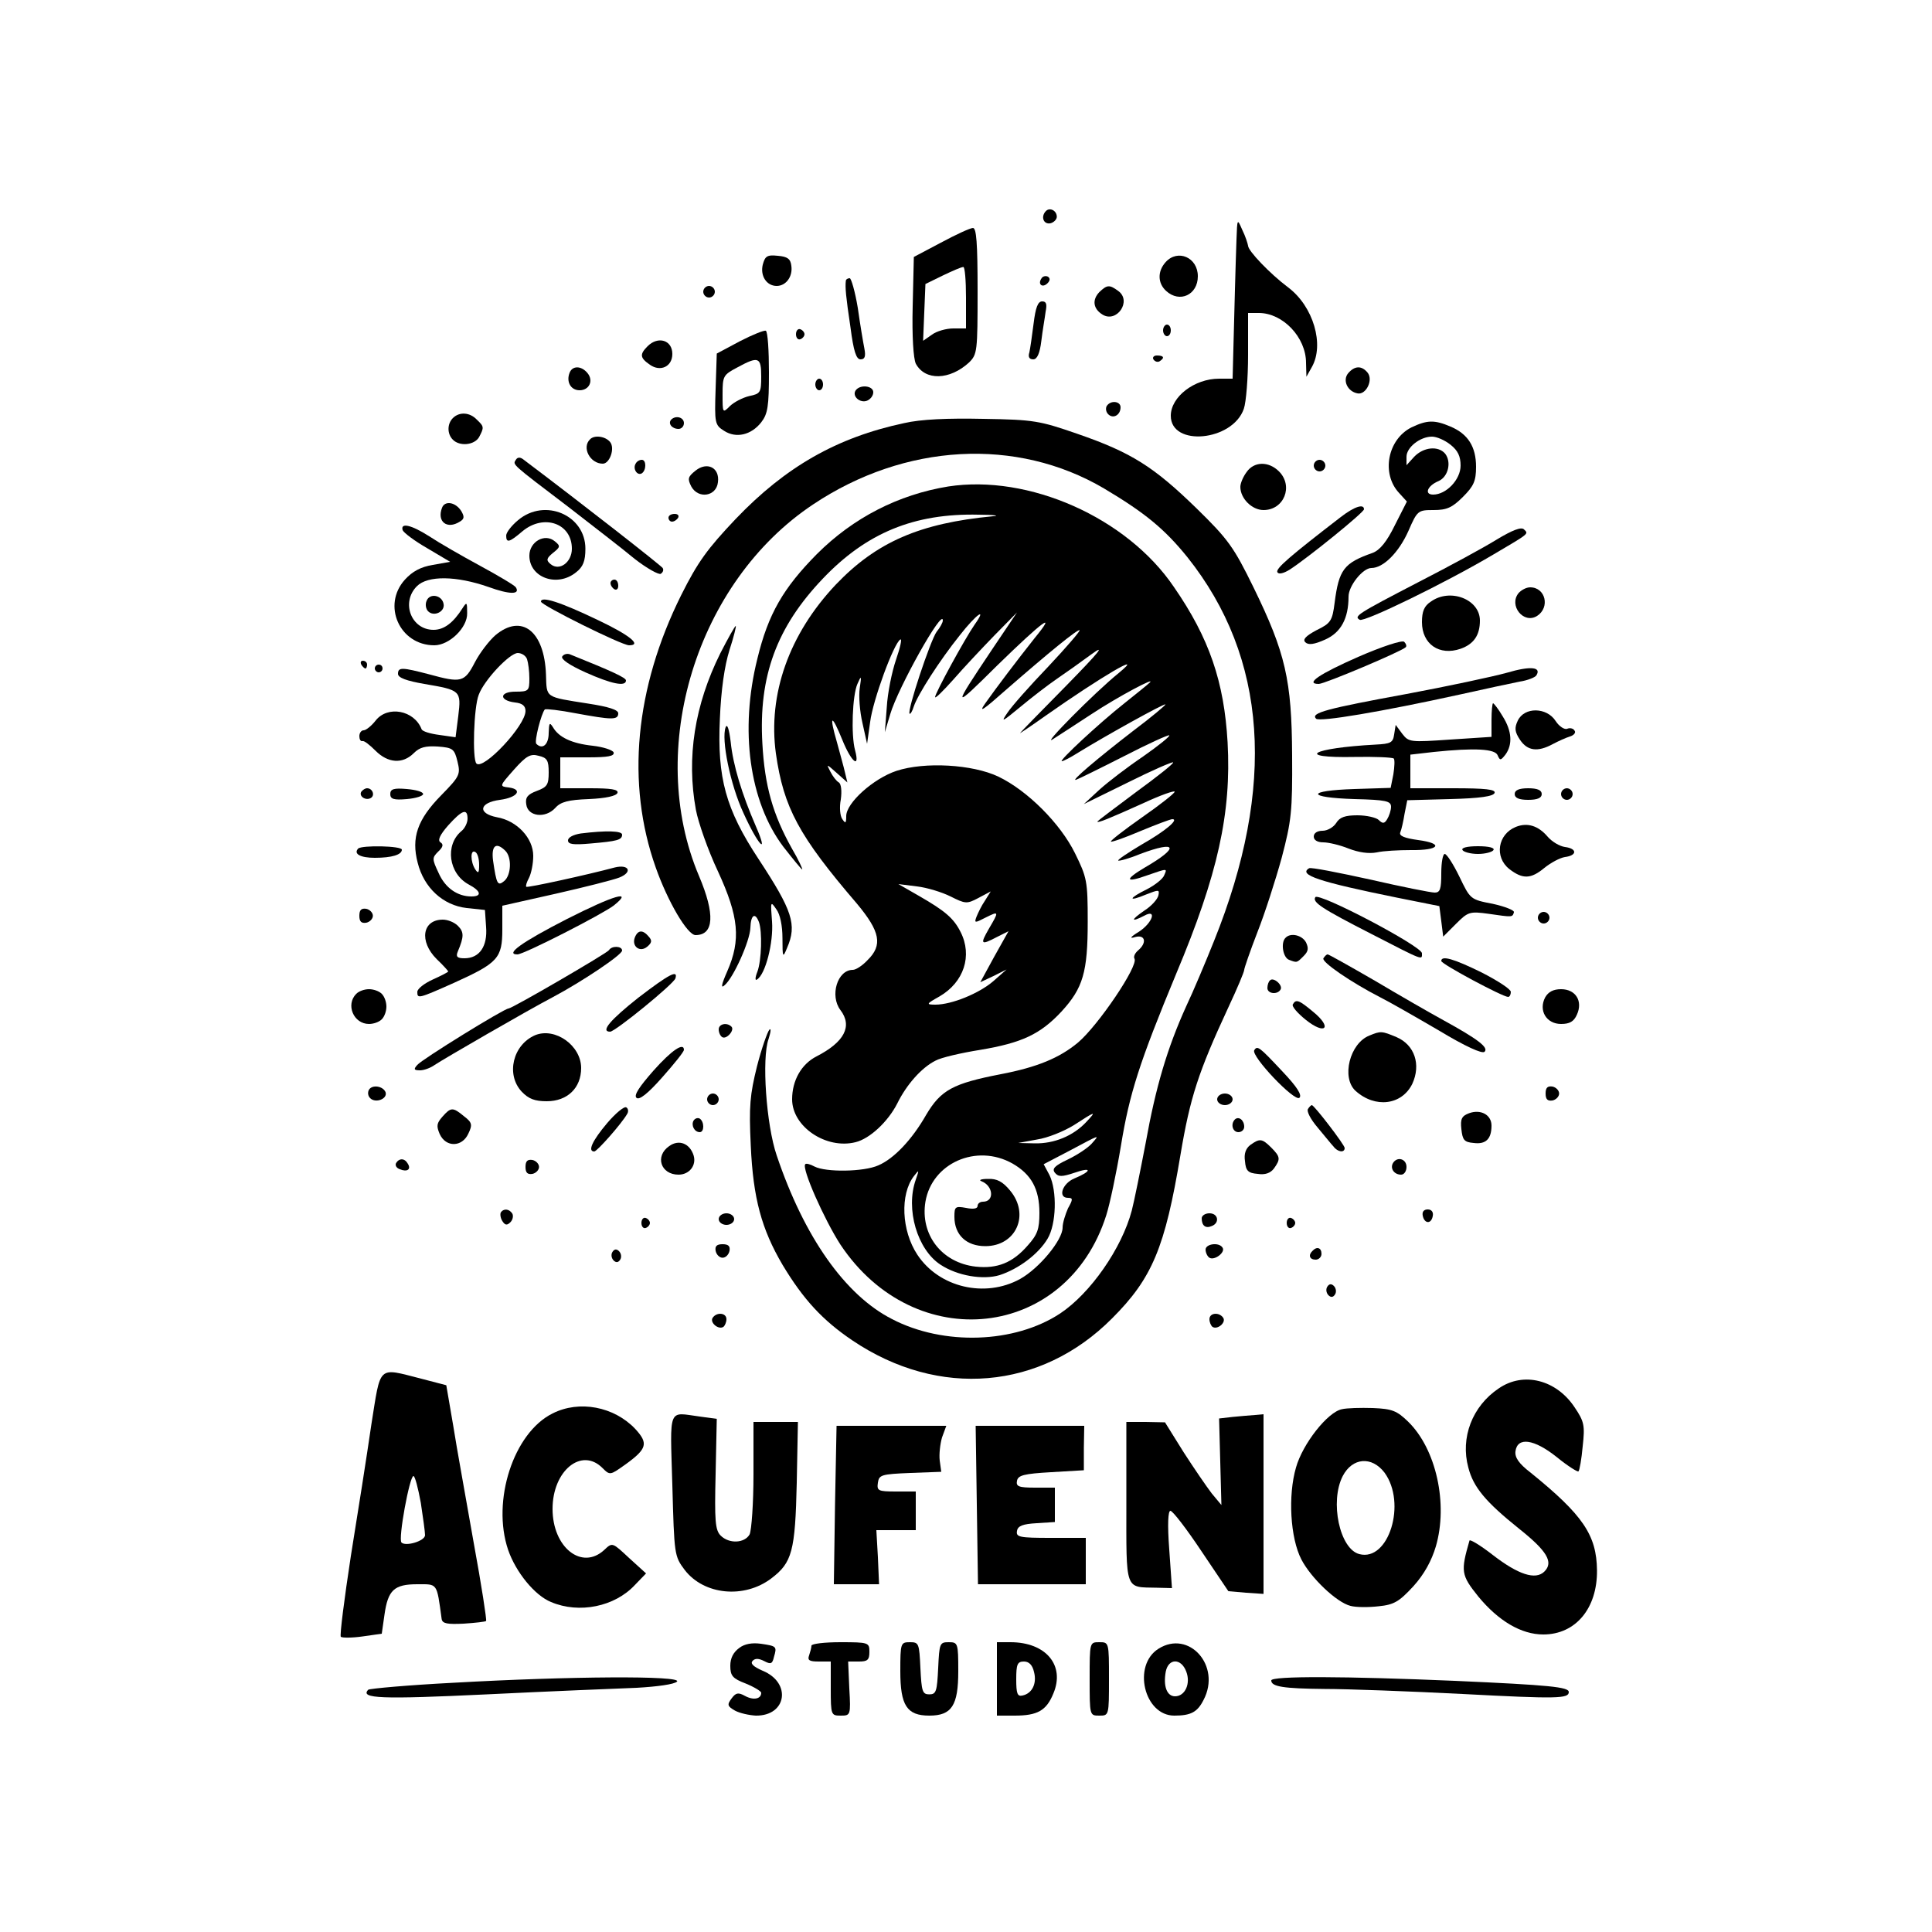 <?xml version="1.0" standalone="no"?>
<!DOCTYPE svg PUBLIC "-//W3C//DTD SVG 20010904//EN"
 "http://www.w3.org/TR/2001/REC-SVG-20010904/DTD/svg10.dtd">
<svg version="1.0" xmlns="http://www.w3.org/2000/svg"
 width="500pt" height="500pt" viewBox="0 0 500 500"
 preserveAspectRatio="xMidYMid meet">

<g transform="translate(0,500) scale(0.1,-0.1)"
fill="#000000" stroke="none">
<path d="M2707 4454 c-14 -14 -7 -35 11 -32 9 2 17 10 17 17 0 16 -18 25 -28
15z"/>
<path d="M3200 4380 c-1 -30 -3 -89 -4 -130 -1 -41 -3 -110 -4 -152 l-2 -78
-35 0 c-64 0 -125 -47 -125 -96 0 -81 160 -66 189 18 6 17 11 80 11 139 l0
109 28 0 c62 0 122 -63 122 -129 l1 -36 14 25 c33 58 4 157 -61 206 -48 36
-104 95 -104 108 -1 6 -7 25 -15 41 -13 30 -13 30 -15 -25z"/>
<path d="M2435 4372 l-70 -37 -3 -128 c-2 -78 2 -135 8 -148 24 -45 88 -43
138 3 21 21 22 28 22 185 0 124 -3 163 -12 163 -7 0 -44 -17 -83 -38z m65
-142 l0 -80 -33 0 c-18 0 -43 -7 -55 -16 l-23 -16 3 74 3 73 45 22 c25 12 48
22 53 22 4 1 7 -35 7 -79z"/>
<path d="M1974 4315 c-7 -29 10 -55 36 -55 24 0 42 24 38 52 -2 18 -10 24 -35
26 -28 3 -33 -1 -39 -23z"/>
<path d="M3017 4322 c-22 -24 -21 -55 1 -75 35 -32 82 -10 82 38 0 49 -52 71
-83 37z"/>
<path d="M2695 4279 c-10 -15 3 -25 16 -12 7 7 7 13 1 17 -6 3 -14 1 -17 -5z"/>
<path d="M2189 4273 c-2 -16 0 -40 12 -120 8 -62 15 -83 26 -83 11 0 14 7 10
28 -3 15 -11 62 -17 105 -7 42 -17 77 -21 77 -5 0 -10 -3 -10 -7z"/>
<path d="M1820 4245 c0 -8 7 -15 15 -15 8 0 15 7 15 15 0 8 -7 15 -15 15 -8 0
-15 -7 -15 -15z"/>
<path d="M2845 4244 c-19 -20 -16 -43 8 -58 37 -23 77 35 41 61 -23 17 -29 16
-49 -3z"/>
<path d="M2675 4163 c-4 -32 -9 -66 -11 -75 -4 -12 0 -18 10 -18 10 0 17 15
21 48 3 26 9 59 11 75 4 20 2 27 -9 27 -11 0 -17 -16 -22 -57z"/>
<path d="M3010 4145 c0 -8 5 -15 10 -15 6 0 10 7 10 15 0 8 -4 15 -10 15 -5 0
-10 -7 -10 -15z"/>
<path d="M1915 4117 l-60 -32 -3 -92 c-3 -88 -2 -93 22 -108 31 -20 70 -11 96
22 17 22 20 41 20 129 0 56 -3 105 -8 108 -4 2 -34 -10 -67 -27z m55 -91 c0
-42 -2 -45 -31 -51 -17 -4 -40 -16 -50 -26 -19 -19 -19 -18 -19 31 0 47 2 50
38 69 55 30 62 27 62 -23z"/>
<path d="M2060 4135 c0 -9 5 -15 11 -13 6 2 11 8 11 13 0 5 -5 11 -11 13 -6 2
-11 -4 -11 -13z"/>
<path d="M1676 4104 c-21 -21 -20 -30 6 -48 27 -19 58 -5 58 28 0 36 -37 47
-64 20z"/>
<path d="M2985 4070 c4 -6 11 -8 16 -5 14 9 11 15 -7 15 -8 0 -12 -5 -9 -10z"/>
<path d="M1474 4035 c-9 -23 3 -45 26 -45 25 0 37 25 20 45 -16 19 -39 19 -46
0z"/>
<path d="M3489 4034 c-15 -18 -2 -47 24 -52 22 -5 42 35 26 54 -15 18 -33 18
-50 -2z"/>
<path d="M2110 4005 c0 -8 5 -15 10 -15 6 0 10 7 10 15 0 8 -4 15 -10 15 -5 0
-10 -7 -10 -15z"/>
<path d="M2214 3989 c-9 -15 12 -33 30 -26 9 4 16 13 16 22 0 17 -35 21 -46 4z"/>
<path d="M2864 3949 c-3 -6 -2 -15 4 -21 13 -13 32 -2 32 18 0 16 -26 19 -36
3z"/>
<path d="M1172 3918 c-15 -15 -15 -41 0 -56 18 -18 56 -14 68 7 13 25 13 27
-6 45 -18 19 -45 21 -62 4z"/>
<path d="M1737 3914 c-9 -10 2 -24 19 -24 8 0 14 7 14 15 0 15 -21 21 -33 9z"/>
<path d="M2340 3905 c-174 -37 -307 -113 -436 -248 -73 -77 -98 -111 -141
-197 -120 -241 -143 -488 -66 -705 31 -88 82 -175 103 -175 48 0 51 54 9 153
-139 328 -7 761 296 962 237 158 526 174 752 41 106 -63 157 -105 216 -178
207 -260 230 -593 69 -993 -22 -55 -54 -131 -72 -169 -49 -108 -79 -209 -105
-354 -14 -73 -30 -152 -36 -175 -26 -98 -107 -214 -185 -266 -118 -78 -302
-84 -435 -15 -122 62 -228 213 -299 424 -27 79 -39 251 -21 301 6 19 7 29 2
24 -5 -6 -20 -48 -32 -95 -18 -73 -21 -102 -16 -205 6 -136 28 -216 82 -308
54 -90 104 -144 181 -196 224 -151 488 -128 672 57 104 104 137 183 177 423
25 149 46 214 124 382 23 49 41 92 41 97 0 4 15 48 34 97 19 48 47 135 63 193
25 95 28 120 27 265 -1 195 -17 265 -100 435 -51 104 -65 124 -148 205 -110
107 -168 144 -307 192 -98 34 -113 37 -244 39 -92 2 -162 -1 -205 -11z"/>
<path d="M3653 3894 c-62 -31 -79 -120 -32 -170 l20 -22 -31 -61 c-21 -43 -39
-65 -58 -72 -74 -26 -87 -43 -98 -129 -6 -47 -10 -53 -47 -71 -28 -15 -36 -24
-29 -31 8 -8 23 -6 52 7 40 18 60 54 60 111 0 28 37 74 59 74 31 0 71 40 96
96 23 53 25 54 65 54 34 0 48 6 76 34 28 28 34 41 34 78 0 52 -21 85 -66 104
-42 18 -61 17 -101 -2z m101 -45 c19 -15 26 -30 26 -54 0 -36 -37 -75 -71 -75
-24 0 -15 23 14 35 25 11 34 49 17 71 -18 21 -56 17 -80 -8 l-20 -22 0 22 c0
24 35 52 66 52 12 0 33 -9 48 -21z"/>
<path d="M1527 3863 c-22 -21 0 -63 33 -63 18 0 32 40 19 56 -12 15 -41 19
-52 7z"/>
<path d="M1335 3810 c-8 -13 -14 -8 136 -122 63 -49 140 -108 171 -134 32 -25
63 -42 68 -39 6 4 8 10 5 15 -5 7 -204 163 -362 282 -7 5 -14 5 -18 -2z"/>
<path d="M1645 3800 c-8 -13 4 -32 16 -25 12 8 12 35 0 35 -6 0 -13 -4 -16
-10z"/>
<path d="M3400 3795 c0 -8 7 -15 15 -15 8 0 15 7 15 15 0 8 -7 15 -15 15 -8 0
-15 -7 -15 -15z"/>
<path d="M1800 3782 c-20 -16 -21 -21 -11 -41 18 -33 65 -26 69 11 5 38 -28
54 -58 30z"/>
<path d="M3226 3778 c-9 -12 -16 -29 -16 -38 0 -30 30 -60 60 -60 53 0 78 62
40 100 -27 27 -65 26 -84 -2z"/>
<path d="M2454 3741 c-129 -21 -246 -81 -340 -175 -87 -88 -126 -155 -154
-271 -46 -184 -21 -369 67 -486 25 -32 47 -59 49 -59 2 0 -9 24 -26 53 -50 89
-71 163 -77 273 -10 174 37 301 156 426 113 119 237 170 404 166 40 0 56 -3
37 -4 -190 -18 -302 -67 -407 -177 -121 -128 -176 -284 -155 -437 20 -140 59
-213 210 -389 60 -72 67 -107 27 -146 -13 -14 -30 -25 -38 -25 -40 0 -60 -67
-32 -104 32 -42 10 -83 -62 -120 -39 -20 -63 -62 -63 -111 0 -71 88 -130 164
-111 37 9 84 53 108 100 24 49 63 93 99 111 14 8 66 20 116 28 107 18 155 40
210 99 56 61 68 102 68 233 0 105 -2 114 -33 177 -38 77 -123 162 -198 198
-67 32 -191 39 -264 15 -60 -20 -130 -83 -130 -117 0 -19 -2 -20 -10 -8 -6 8
-8 31 -4 51 3 22 1 40 -5 44 -6 3 -16 16 -22 28 -11 21 -10 20 16 -3 l28 -25
-6 25 c-3 14 -13 49 -21 79 -21 72 -14 75 14 6 23 -57 46 -76 33 -27 -11 40
-7 143 6 172 10 23 11 22 6 -11 -3 -20 0 -60 7 -90 l12 -54 8 57 c7 56 61 203
78 213 5 3 0 -20 -11 -52 -11 -32 -22 -87 -24 -123 l-5 -65 14 47 c20 68 137
277 136 242 0 -5 -7 -18 -16 -29 -16 -22 -77 -205 -70 -212 2 -2 7 6 11 19 10
30 66 118 119 184 43 55 72 75 38 27 -25 -36 -102 -177 -102 -187 0 -5 21 16
47 45 26 30 74 81 106 114 l59 60 -64 -95 c-105 -157 -105 -159 13 -42 118
115 156 143 97 71 -46 -58 -99 -128 -128 -169 -19 -27 -6 -18 55 36 109 95
185 157 189 153 2 -2 -34 -44 -81 -94 -47 -49 -95 -103 -106 -120 -18 -26 -13
-23 33 15 30 25 73 58 95 73 22 15 63 44 90 64 37 27 21 7 -65 -81 -63 -64
-117 -119 -120 -123 -3 -3 27 17 65 44 142 100 264 172 190 111 -63 -51 -203
-193 -170 -171 17 11 62 40 100 65 68 45 170 99 150 81 -5 -5 -35 -29 -65 -53
-67 -53 -171 -150 -162 -150 4 0 23 10 42 22 73 45 223 128 226 125 2 -1 -36
-33 -84 -69 -92 -71 -164 -132 -147 -126 6 2 61 29 124 61 62 32 115 56 117
54 3 -2 -28 -27 -68 -55 -40 -27 -91 -66 -113 -86 l-40 -37 114 56 c62 31 115
54 117 52 3 -2 -41 -37 -96 -77 -55 -41 -100 -75 -100 -76 0 -5 29 7 118 47
45 21 82 34 82 30 0 -4 -38 -34 -84 -66 -47 -33 -83 -61 -81 -63 2 -2 36 10
76 27 41 17 78 31 83 31 18 0 -18 -31 -80 -66 -35 -21 -62 -39 -60 -41 2 -2
28 5 57 17 96 36 102 17 12 -35 -54 -32 -51 -41 7 -20 52 18 51 18 43 0 -3 -9
-23 -25 -44 -36 -49 -24 -51 -34 -3 -14 33 13 35 13 32 -2 -2 -10 -18 -28 -37
-40 -35 -24 -35 -31 0 -13 34 19 22 -18 -13 -41 -23 -14 -26 -19 -10 -14 26 7
31 -15 7 -35 -8 -7 -12 -16 -9 -21 11 -18 -94 -173 -146 -217 -48 -40 -106
-64 -200 -82 -124 -24 -155 -41 -193 -105 -37 -65 -84 -114 -124 -131 -38 -17
-136 -18 -165 -3 -11 6 -22 9 -24 6 -10 -10 49 -143 91 -208 193 -290 586
-246 688 76 9 28 26 108 38 180 22 135 48 216 143 445 108 257 143 416 133
599 -9 156 -47 269 -139 402 -122 180 -376 292 -584 260z m6 -1061 c38 -19 42
-20 72 -4 l32 17 -15 -24 c-9 -13 -18 -32 -22 -42 -6 -16 -4 -16 23 -2 36 18
36 17 9 -29 -23 -40 -21 -43 21 -21 l30 15 -37 -66 -36 -66 34 16 34 17 -34
-30 c-37 -32 -108 -61 -150 -61 -25 0 -24 2 10 21 64 37 86 106 55 167 -18 36
-41 55 -107 93 l-54 31 48 -6 c26 -3 65 -15 87 -26z m351 -584 c-34 -36 -83
-56 -133 -55 l-43 1 49 9 c27 4 69 21 95 37 57 37 60 38 32 8z m14 -56 c-10
-11 -37 -29 -62 -41 -34 -16 -41 -24 -33 -34 9 -11 18 -11 51 0 46 16 45 4 -1
-15 -31 -13 -43 -50 -16 -50 13 0 13 -4 0 -27 -7 -16 -14 -38 -14 -50 0 -32
-60 -105 -110 -133 -91 -50 -210 -22 -266 63 -41 62 -45 156 -9 203 14 18 14
17 5 -9 -27 -76 4 -181 64 -220 44 -29 110 -40 153 -27 49 16 100 54 124 94
23 38 25 124 5 165 l-15 28 67 35 c81 43 79 43 57 18z m-205 -51 c49 -28 70
-66 70 -128 0 -42 -5 -56 -30 -84 -39 -45 -79 -61 -135 -55 -88 10 -144 83
-130 168 17 100 132 151 225 99z"/>
<path d="M2540 1943 c31 -12 34 -53 4 -53 -8 0 -14 -5 -14 -11 0 -7 -11 -9
-30 -5 -28 5 -30 3 -30 -23 0 -47 31 -76 80 -76 80 0 116 82 64 144 -19 23
-34 31 -57 30 -18 0 -25 -3 -17 -6z"/>
<path d="M1144 3686 c-14 -36 13 -57 46 -36 12 7 12 13 4 27 -15 24 -43 28
-50 9z"/>
<path d="M3470 3662 c-131 -101 -170 -134 -164 -143 3 -6 16 -3 32 7 49 32
192 148 192 156 0 15 -25 7 -60 -20z"/>
<path d="M1341 3654 c-17 -14 -31 -32 -31 -40 0 -20 8 -18 42 11 55 46 128 21
128 -45 0 -35 -32 -59 -55 -40 -12 10 -11 15 6 29 19 15 20 18 5 30 -26 22
-66 -1 -66 -37 0 -57 72 -83 121 -43 18 14 24 29 24 61 0 87 -105 132 -174 74z"/>
<path d="M1730 3660 c0 -5 4 -10 9 -10 6 0 13 5 16 10 3 6 -1 10 -9 10 -9 0
-16 -4 -16 -10z"/>
<path d="M1042 3628 c3 -7 31 -28 64 -47 l59 -35 -45 -8 c-31 -5 -53 -17 -72
-38 -60 -66 -14 -170 76 -170 39 0 86 46 85 83 0 29 -1 30 -12 13 -24 -38 -48
-56 -75 -56 -58 0 -85 71 -43 113 28 28 102 27 185 -2 55 -20 83 -20 71 -1 -3
5 -45 30 -93 56 -48 26 -107 60 -131 76 -47 30 -75 36 -69 16z"/>
<path d="M3874 3604 c-32 -20 -124 -70 -204 -111 -158 -82 -167 -88 -151 -97
11 -7 221 95 346 169 95 56 91 53 79 65 -7 7 -30 -2 -70 -26z"/>
<path d="M1580 3491 c0 -6 5 -13 10 -16 6 -3 10 1 10 9 0 9 -4 16 -10 16 -5 0
-10 -4 -10 -9z"/>
<path d="M3930 3465 c-26 -32 13 -81 48 -59 34 22 22 74 -18 74 -10 0 -23 -7
-30 -15z"/>
<path d="M1104 3445 c-4 -9 -2 -21 4 -27 15 -15 44 -1 40 19 -4 23 -36 29 -44
8z"/>
<path d="M3703 3443 c-17 -11 -23 -25 -23 -53 0 -57 45 -88 100 -69 34 12 50
35 50 73 0 55 -77 85 -127 49z"/>
<path d="M1400 3443 c0 -9 209 -113 228 -113 34 0 2 26 -80 65 -98 47 -148 63
-148 48z"/>
<path d="M1282 3356 c-16 -14 -40 -45 -53 -70 -27 -52 -35 -54 -119 -31 -69
18 -80 19 -80 1 0 -10 22 -18 68 -26 94 -16 96 -17 88 -83 l-7 -55 -42 6 c-23
3 -44 9 -46 15 -19 49 -88 62 -119 22 -11 -14 -25 -25 -31 -25 -6 0 -11 -7
-11 -15 0 -8 3 -14 8 -13 4 2 19 -10 34 -25 32 -32 70 -35 99 -6 15 15 30 19
62 17 39 -3 43 -6 51 -39 8 -33 6 -38 -42 -87 -62 -63 -78 -110 -61 -175 16
-64 65 -110 127 -117 l47 -5 3 -44 c4 -50 -17 -81 -56 -81 -19 0 -23 4 -17 18
16 38 16 50 0 66 -9 9 -26 16 -39 16 -53 0 -62 -56 -16 -102 17 -16 30 -31 30
-32 0 -2 -18 -11 -40 -21 -22 -10 -40 -24 -40 -32 0 -18 2 -18 94 23 115 52
126 64 126 139 l0 61 138 31 c75 17 150 36 165 42 35 14 25 35 -12 26 -71 -19
-226 -53 -229 -50 -2 2 1 12 7 23 6 12 11 37 11 57 0 46 -42 91 -94 100 -51
10 -46 38 8 45 45 6 60 27 23 32 -25 3 -25 3 13 46 32 36 43 42 64 36 22 -5
26 -12 26 -43 0 -32 -4 -38 -31 -48 -24 -9 -30 -17 -27 -35 4 -31 49 -37 75
-9 14 16 34 21 87 23 44 2 71 8 74 16 3 9 -16 12 -72 12 l-76 0 0 40 0 40 71
0 c52 0 70 3 67 13 -3 6 -27 14 -54 17 -55 6 -88 22 -103 48 -9 14 -10 11 -11
-15 0 -30 -16 -44 -32 -28 -6 6 13 79 22 89 3 2 39 -2 80 -10 93 -17 110 -18
110 0 0 9 -25 17 -77 25 -114 18 -108 14 -110 75 -4 113 -63 159 -131 102z
m82 -62 c3 -9 6 -31 6 -50 0 -32 -2 -34 -36 -34 -42 0 -43 -23 -1 -28 19 -2
27 -9 27 -22 0 -38 -109 -154 -127 -136 -11 11 -7 146 6 178 14 38 80 108 101
108 10 0 21 -7 24 -16z m-154 -413 c0 -10 -7 -25 -16 -32 -43 -36 -33 -110 19
-138 32 -17 35 -31 7 -31 -36 0 -68 22 -85 61 -17 36 -17 39 -1 55 13 12 14
19 6 24 -8 5 -2 19 20 44 36 40 50 45 50 17z m98 -83 c17 -17 15 -63 -3 -78
-17 -14 -20 -9 -29 53 -5 39 8 49 32 25z m-68 -36 c0 -21 -2 -24 -10 -12 -13
20 -13 53 0 45 6 -3 10 -18 10 -33z"/>
<path d="M1864 3309 c-66 -133 -88 -269 -63 -405 6 -32 31 -104 57 -159 54
-117 60 -177 24 -259 -15 -34 -17 -45 -7 -36 23 19 66 115 67 149 1 33 12 41
22 15 9 -24 7 -100 -4 -129 -6 -15 -6 -24 -1 -20 22 13 43 96 39 150 -4 52 -4
54 11 32 10 -13 16 -43 16 -75 0 -51 1 -52 12 -25 26 60 14 96 -74 230 -85
129 -107 210 -100 362 3 75 12 138 25 179 11 34 18 62 16 62 -2 0 -20 -32 -40
-71z"/>
<path d="M3515 3300 c-100 -44 -139 -70 -102 -70 15 0 214 84 225 95 3 3 1 9
-4 14 -5 5 -57 -12 -119 -39z"/>
<path d="M1455 3301 c-4 -7 20 -23 60 -41 67 -30 105 -38 105 -21 0 7 -34 23
-146 68 -7 2 -15 0 -19 -6z"/>
<path d="M935 3280 c3 -5 8 -10 11 -10 2 0 4 5 4 10 0 6 -5 10 -11 10 -5 0 -7
-4 -4 -10z"/>
<path d="M970 3270 c0 -5 5 -10 10 -10 6 0 10 5 10 10 0 6 -4 10 -10 10 -5 0
-10 -4 -10 -10z"/>
<path d="M3900 3259 c-36 -10 -153 -35 -260 -55 -207 -38 -249 -49 -234 -64 9
-9 169 18 374 63 63 14 132 29 153 33 20 3 40 11 43 16 14 22 -15 25 -76 7z"/>
<path d="M3860 3136 l0 -43 -107 -7 c-103 -7 -107 -7 -124 15 l-17 23 -4 -25
c-3 -21 -9 -24 -48 -26 -167 -9 -211 -35 -55 -32 53 1 98 -1 102 -4 3 -3 2
-22 -1 -41 l-7 -35 -94 -3 c-125 -4 -125 -22 0 -26 82 -2 95 -5 95 -20 0 -9
-5 -24 -10 -32 -7 -12 -12 -12 -22 -2 -6 6 -31 12 -55 12 -32 0 -46 -5 -55
-20 -7 -11 -23 -20 -35 -20 -14 0 -23 -6 -23 -15 0 -9 9 -15 25 -15 13 0 43
-7 65 -16 26 -10 52 -14 73 -10 17 4 57 6 89 6 73 -1 86 17 18 26 -36 5 -50
11 -46 20 3 7 8 29 11 48 l7 35 111 3 c77 2 112 7 115 16 3 9 -23 12 -107 12
l-111 0 0 44 0 43 61 7 c106 11 159 8 165 -9 6 -14 8 -13 20 2 19 26 17 61 -7
99 -11 19 -23 34 -25 34 -2 0 -4 -20 -4 -44z"/>
<path d="M3928 3135 c-9 -19 -8 -29 6 -50 19 -28 45 -32 84 -11 15 8 35 17 45
20 10 3 16 10 12 15 -3 6 -12 8 -19 5 -7 -3 -21 6 -30 20 -23 36 -81 37 -98 1z"/>
<path d="M1878 3118 c-12 -31 12 -149 46 -222 38 -84 67 -114 32 -34 -36 83
-59 158 -65 218 -4 33 -9 48 -13 38z"/>
<path d="M935 2951 c-7 -12 12 -24 25 -16 11 7 4 25 -10 25 -5 0 -11 -4 -15
-9z"/>
<path d="M1010 2945 c0 -13 9 -16 43 -13 23 2 42 8 42 13 0 6 -19 11 -42 13
-34 3 -43 0 -43 -13z"/>
<path d="M3920 2945 c0 -10 11 -15 35 -15 24 0 35 5 35 15 0 10 -11 15 -35 15
-24 0 -35 -5 -35 -15z"/>
<path d="M4040 2945 c0 -8 7 -15 15 -15 8 0 15 7 15 15 0 8 -7 15 -15 15 -8 0
-15 -7 -15 -15z"/>
<path d="M3923 2860 c-47 -19 -56 -78 -17 -109 35 -27 56 -26 91 3 16 13 40
26 53 28 32 4 32 22 0 26 -14 2 -34 14 -45 27 -24 28 -52 37 -82 25z"/>
<path d="M1503 2843 c-19 -3 -33 -10 -33 -18 0 -10 13 -12 58 -8 69 6 82 9 82
23 0 10 -42 11 -107 3z"/>
<path d="M927 2804 c-13 -14 6 -24 43 -24 44 0 70 8 70 21 0 10 -103 12 -113
3z"/>
<path d="M3785 2800 c3 -5 21 -10 40 -10 19 0 37 5 40 10 4 6 -12 10 -40 10
-28 0 -44 -4 -40 -10z"/>
<path d="M3730 2740 c0 -41 -3 -50 -17 -50 -10 0 -85 15 -168 34 -82 18 -153
32 -157 29 -29 -17 25 -35 227 -76 l110 -22 5 -39 5 -40 33 33 c31 31 35 33
85 26 62 -9 61 -9 65 4 2 5 -23 15 -55 22 -58 11 -58 12 -86 70 -16 33 -33 59
-38 59 -5 0 -9 -22 -9 -50z"/>
<path d="M1466 2621 c-115 -59 -160 -91 -127 -91 17 0 222 105 250 127 51 41
1 27 -123 -36z"/>
<path d="M3404 2678 c-8 -13 16 -29 145 -95 138 -71 131 -68 131 -50 0 18
-268 159 -276 145z"/>
<path d="M930 2630 c0 -15 5 -20 18 -18 9 2 17 10 17 18 0 8 -8 16 -17 18 -13
2 -18 -3 -18 -18z"/>
<path d="M3980 2625 c0 -8 7 -15 15 -15 8 0 15 7 15 15 0 8 -7 15 -15 15 -8 0
-15 -7 -15 -15z"/>
<path d="M1643 2574 c-9 -23 13 -40 32 -24 12 10 13 16 4 26 -15 18 -28 18
-36 -2z"/>
<path d="M3327 2573 c-13 -12 -7 -51 9 -57 21 -8 20 -8 38 10 12 12 13 20 6
35 -10 19 -40 26 -53 12z"/>
<path d="M1576 2541 c-5 -8 -251 -151 -260 -151 -11 0 -225 -132 -236 -146
-10 -11 -9 -14 7 -14 10 0 27 6 38 14 24 16 240 141 305 175 77 41 180 110
180 121 0 12 -27 13 -34 1z"/>
<path d="M3425 2520 c-6 -9 71 -62 147 -101 24 -12 92 -51 152 -86 68 -41 112
-61 118 -55 11 11 -16 32 -107 82 -33 18 -113 64 -177 102 -64 37 -119 68
-122 68 -3 0 -7 -4 -11 -10z"/>
<path d="M3730 2513 c0 -8 159 -93 173 -93 4 0 7 6 7 13 0 7 -34 29 -75 50
-73 36 -105 45 -105 30z"/>
<path d="M1652 2418 c-72 -57 -99 -88 -73 -88 13 0 164 123 169 138 7 23 -15
12 -96 -50z"/>
<path d="M3287 2463 c-4 -3 -7 -12 -7 -20 0 -15 26 -18 34 -4 7 11 -18 33 -27
24z"/>
<path d="M922 2428 c-28 -28 -7 -78 33 -78 12 0 26 5 33 12 7 7 12 21 12 33 0
12 -5 26 -12 33 -7 7 -21 12 -33 12 -12 0 -26 -5 -33 -12z"/>
<path d="M3999 2419 c-18 -34 3 -69 41 -69 22 0 33 6 41 24 16 35 -3 66 -41
66 -20 0 -33 -7 -41 -21z"/>
<path d="M3346 2401 c-4 -5 12 -23 33 -40 51 -41 70 -21 20 20 -37 31 -45 34
-53 20z"/>
<path d="M1860 2336 c0 -8 4 -17 9 -20 11 -7 33 18 24 27 -12 12 -33 7 -33 -7z"/>
<path d="M1385 2321 c-58 -25 -76 -102 -35 -146 18 -19 34 -25 65 -25 53 0 89
34 89 86 0 58 -67 106 -119 85z"/>
<path d="M3544 2320 c-51 -20 -73 -109 -36 -143 51 -46 120 -37 147 18 23 50
6 101 -41 121 -38 16 -41 16 -70 4z"/>
<path d="M1691 2229 c-36 -41 -51 -63 -44 -70 7 -7 29 10 67 53 31 35 56 66
56 71 0 20 -31 0 -79 -54z"/>
<path d="M3246 2282 c-9 -15 105 -135 117 -123 7 7 -6 28 -44 68 -60 64 -65
68 -73 55z"/>
<path d="M955 2180 c-4 -7 -3 -16 3 -22 14 -14 45 -2 40 15 -6 16 -34 21 -43
7z"/>
<path d="M4000 2170 c0 -15 5 -20 18 -18 9 2 17 10 17 18 0 8 -8 16 -17 18
-13 2 -18 -3 -18 -18z"/>
<path d="M1830 2155 c0 -8 7 -15 15 -15 8 0 15 7 15 15 0 8 -7 15 -15 15 -8 0
-15 -7 -15 -15z"/>
<path d="M3150 2155 c0 -8 9 -15 20 -15 11 0 20 7 20 15 0 8 -9 15 -20 15 -11
0 -20 -7 -20 -15z"/>
<path d="M1571 2093 c-38 -45 -51 -73 -33 -73 7 0 70 71 85 97 4 6 3 14 -2 17
-5 4 -28 -15 -50 -41z"/>
<path d="M3385 2130 c-4 -6 7 -27 25 -48 17 -20 35 -43 41 -49 11 -15 29 -17
29 -4 0 8 -79 111 -85 111 -2 0 -7 -5 -10 -10z"/>
<path d="M1145 2110 c-15 -17 -16 -24 -7 -45 16 -35 58 -34 74 1 11 23 10 29
-11 45 -29 24 -34 24 -56 -1z"/>
<path d="M3802 2119 c-19 -7 -23 -15 -20 -41 3 -28 7 -34 32 -36 31 -4 46 10
46 45 0 28 -28 43 -58 32z"/>
<path d="M1795 2100 c-7 -12 2 -30 16 -30 12 0 12 27 0 35 -5 3 -12 1 -16 -5z"/>
<path d="M3196 2103 c-12 -12 -6 -33 9 -33 8 0 15 6 15 14 0 17 -14 28 -24 19z"/>
<path d="M1732 2034 c-38 -26 -22 -74 24 -74 28 0 47 24 39 50 -10 31 -38 42
-63 24z"/>
<path d="M3236 2037 c-12 -9 -17 -23 -14 -42 2 -25 8 -31 33 -33 19 -3 33 2
42 14 17 24 17 30 -7 54 -24 24 -30 24 -54 7z"/>
<path d="M1025 1990 c-3 -6 1 -13 10 -16 19 -8 30 0 20 15 -8 14 -22 14 -30 1z"/>
<path d="M1360 1980 c0 -15 5 -20 18 -18 9 2 17 10 17 18 0 8 -8 16 -17 18
-13 2 -18 -3 -18 -18z"/>
<path d="M3605 1990 c-8 -14 3 -30 21 -30 8 0 14 9 14 20 0 21 -24 28 -35 10z"/>
<path d="M1296 1862 c-2 -4 -1 -14 4 -22 7 -11 12 -12 21 -3 6 6 8 16 5 22 -8
13 -23 14 -30 3z"/>
<path d="M3682 1854 c4 -21 22 -23 26 -1 2 10 -3 17 -13 17 -10 0 -15 -6 -13
-16z"/>
<path d="M1860 1845 c0 -8 9 -15 20 -15 11 0 20 7 20 15 0 8 -9 15 -20 15 -11
0 -20 -7 -20 -15z"/>
<path d="M3110 1847 c0 -19 10 -27 26 -20 21 8 17 33 -6 33 -11 0 -20 -6 -20
-13z"/>
<path d="M1660 1835 c0 -9 5 -15 11 -13 6 2 11 8 11 13 0 5 -5 11 -11 13 -6 2
-11 -4 -11 -13z"/>
<path d="M3330 1835 c0 -9 5 -15 11 -13 6 2 11 8 11 13 0 5 -5 11 -11 13 -6 2
-11 -4 -11 -13z"/>
<path d="M1852 1763 c2 -10 10 -18 18 -18 8 0 16 8 18 18 2 12 -3 17 -18 17
-15 0 -20 -5 -18 -17z"/>
<path d="M3120 1766 c0 -8 5 -18 10 -21 13 -8 42 14 34 26 -9 15 -44 10 -44
-5z"/>
<path d="M1585 1760 c-4 -6 -3 -16 3 -22 6 -6 12 -6 17 2 4 6 3 16 -3 22 -6 6
-12 6 -17 -2z"/>
<path d="M3397 1763 c-12 -11 -8 -23 8 -23 8 0 15 7 15 15 0 16 -12 20 -23 8z"/>
<path d="M3435 1670 c-4 -6 -3 -16 3 -22 6 -6 12 -6 17 2 4 6 3 16 -3 22 -6 6
-12 6 -17 -2z"/>
<path d="M1844 1589 c-7 -12 15 -31 28 -23 4 3 8 12 8 20 0 17 -26 19 -36 3z"/>
<path d="M3130 1586 c0 -8 4 -17 8 -20 13 -8 35 11 28 23 -10 16 -36 14 -36
-3z"/>
<path d="M961 1313 c-11 -76 -35 -229 -53 -340 -17 -111 -29 -205 -26 -209 4
-3 29 -3 57 1 l49 7 7 49 c9 64 25 79 85 79 53 0 50 5 63 -90 2 -12 15 -14 57
-12 30 2 57 5 58 7 2 2 -12 93 -32 202 -19 109 -44 245 -53 303 l-18 105 -65
17 c-114 29 -104 37 -129 -119z m128 -202 c6 -39 11 -76 11 -84 0 -15 -50 -30
-61 -19 -9 9 21 172 31 172 4 0 12 -31 19 -69z"/>
<path d="M3879 1407 c-69 -46 -100 -128 -79 -205 13 -51 45 -89 131 -158 73
-58 90 -87 66 -111 -23 -23 -68 -8 -134 43 -32 25 -59 41 -60 37 -23 -80 -22
-89 23 -145 52 -63 111 -98 168 -98 84 0 140 68 139 166 -1 91 -36 143 -172
253 -30 23 -41 39 -39 55 5 38 48 32 107 -15 28 -23 54 -39 56 -37 3 3 8 32
11 65 6 54 4 64 -21 101 -47 71 -132 93 -196 49z"/>
<path d="M1430 1342 c-101 -50 -158 -226 -115 -353 20 -58 69 -118 111 -135
73 -31 165 -12 217 44 l29 30 -44 40 c-43 40 -43 41 -64 21 -58 -54 -134 6
-134 106 0 99 75 160 129 106 20 -20 20 -19 61 10 55 40 58 54 24 91 -55 58
-145 75 -214 40z"/>
<path d="M3473 1353 c-37 -7 -102 -90 -119 -151 -21 -72 -15 -182 14 -238 25
-48 91 -111 127 -120 15 -4 47 -4 73 -1 40 4 53 12 90 52 28 31 47 66 58 103
32 110 1 252 -72 323 -29 28 -41 33 -91 35 -32 1 -68 0 -80 -3z m110 -164 c58
-79 11 -231 -65 -211 -51 13 -77 136 -43 202 25 48 75 52 108 9z"/>
<path d="M1740 1157 c5 -181 5 -184 32 -220 50 -65 154 -75 224 -22 54 41 62
70 66 248 l3 157 -57 0 -58 0 0 -136 c0 -74 -5 -144 -10 -155 -13 -23 -53 -25
-75 -3 -14 14 -16 38 -13 159 l3 143 -44 6 c-83 11 -77 28 -71 -177z"/>
<path d="M3190 1333 l-35 -4 3 -112 3 -112 -25 30 c-13 17 -46 65 -73 107
l-48 77 -50 1 -50 0 0 -207 c0 -234 -5 -220 79 -222 l39 -1 -7 100 c-5 66 -3
100 3 100 6 0 42 -47 80 -104 l70 -104 46 -4 45 -3 0 232 0 233 -22 -2 c-13
-1 -39 -3 -58 -5z"/>
<path d="M2161 1105 l-3 -205 58 0 59 0 -3 70 -4 70 51 0 51 0 0 50 0 50 -51
0 c-47 0 -50 2 -47 23 3 20 9 22 84 25 l80 3 -4 29 c-2 16 1 43 6 60 l11 30
-142 0 -142 0 -4 -205z"/>
<path d="M2528 1105 l3 -205 139 0 140 0 0 60 0 60 -91 0 c-81 0 -90 2 -87 18
2 13 15 18 51 20 l47 3 0 45 0 44 -51 0 c-43 0 -50 3 -47 18 3 14 18 18 88 22
l85 5 0 58 1 57 -141 0 -140 0 3 -205z"/>
<path d="M1913 735 c-15 -11 -23 -26 -23 -46 0 -26 6 -33 40 -46 22 -9 40 -20
40 -24 0 -16 -20 -20 -42 -8 -18 10 -24 8 -35 -7 -12 -16 -10 -20 9 -31 13 -7
37 -12 54 -13 80 -1 93 85 18 116 -25 11 -33 19 -26 26 7 7 16 6 30 -1 17 -9
21 -7 25 11 8 27 7 28 -34 34 -22 3 -42 0 -56 -11z"/>
<path d="M2100 741 c0 -5 -3 -16 -6 -25 -5 -13 1 -16 25 -16 l31 0 0 -70 c0
-69 1 -70 26 -70 25 0 26 1 22 70 l-3 70 28 0 c22 0 27 4 27 25 0 24 -2 25
-75 25 -41 0 -75 -4 -75 -9z"/>
<path d="M2330 675 c0 -89 17 -115 75 -115 58 0 75 26 75 115 0 73 -1 75 -25
75 -23 0 -24 -3 -27 -67 -3 -60 -5 -68 -23 -68 -18 0 -20 8 -23 68 -3 64 -4
67 -27 67 -24 0 -25 -2 -25 -75z"/>
<path d="M2580 655 l0 -95 46 0 c59 0 82 13 100 57 31 73 -19 133 -111 133
l-35 0 0 -95z m96 18 c8 -30 -5 -56 -30 -61 -13 -3 -16 5 -16 42 0 39 3 46 20
46 13 0 22 -9 26 -27z"/>
<path d="M2820 655 c0 -95 0 -95 25 -95 25 0 25 0 25 95 0 95 0 95 -25 95 -25
0 -25 0 -25 -95z"/>
<path d="M2998 733 c-68 -43 -37 -173 41 -173 43 0 60 9 76 41 46 88 -38 182
-117 132z m72 -59 c12 -31 -3 -64 -29 -64 -21 0 -31 26 -24 64 7 35 40 35 53
0z"/>
<path d="M1173 645 c-117 -6 -216 -15 -220 -18 -22 -23 33 -25 307 -12 162 8
337 15 388 17 53 3 97 9 104 16 16 16 -280 14 -579 -3z"/>
<path d="M3290 651 c0 -16 31 -21 138 -22 59 0 220 -6 357 -13 246 -13 275
-12 275 5 0 13 -48 18 -295 29 -282 12 -475 13 -475 1z"/>
</g>
</svg>
